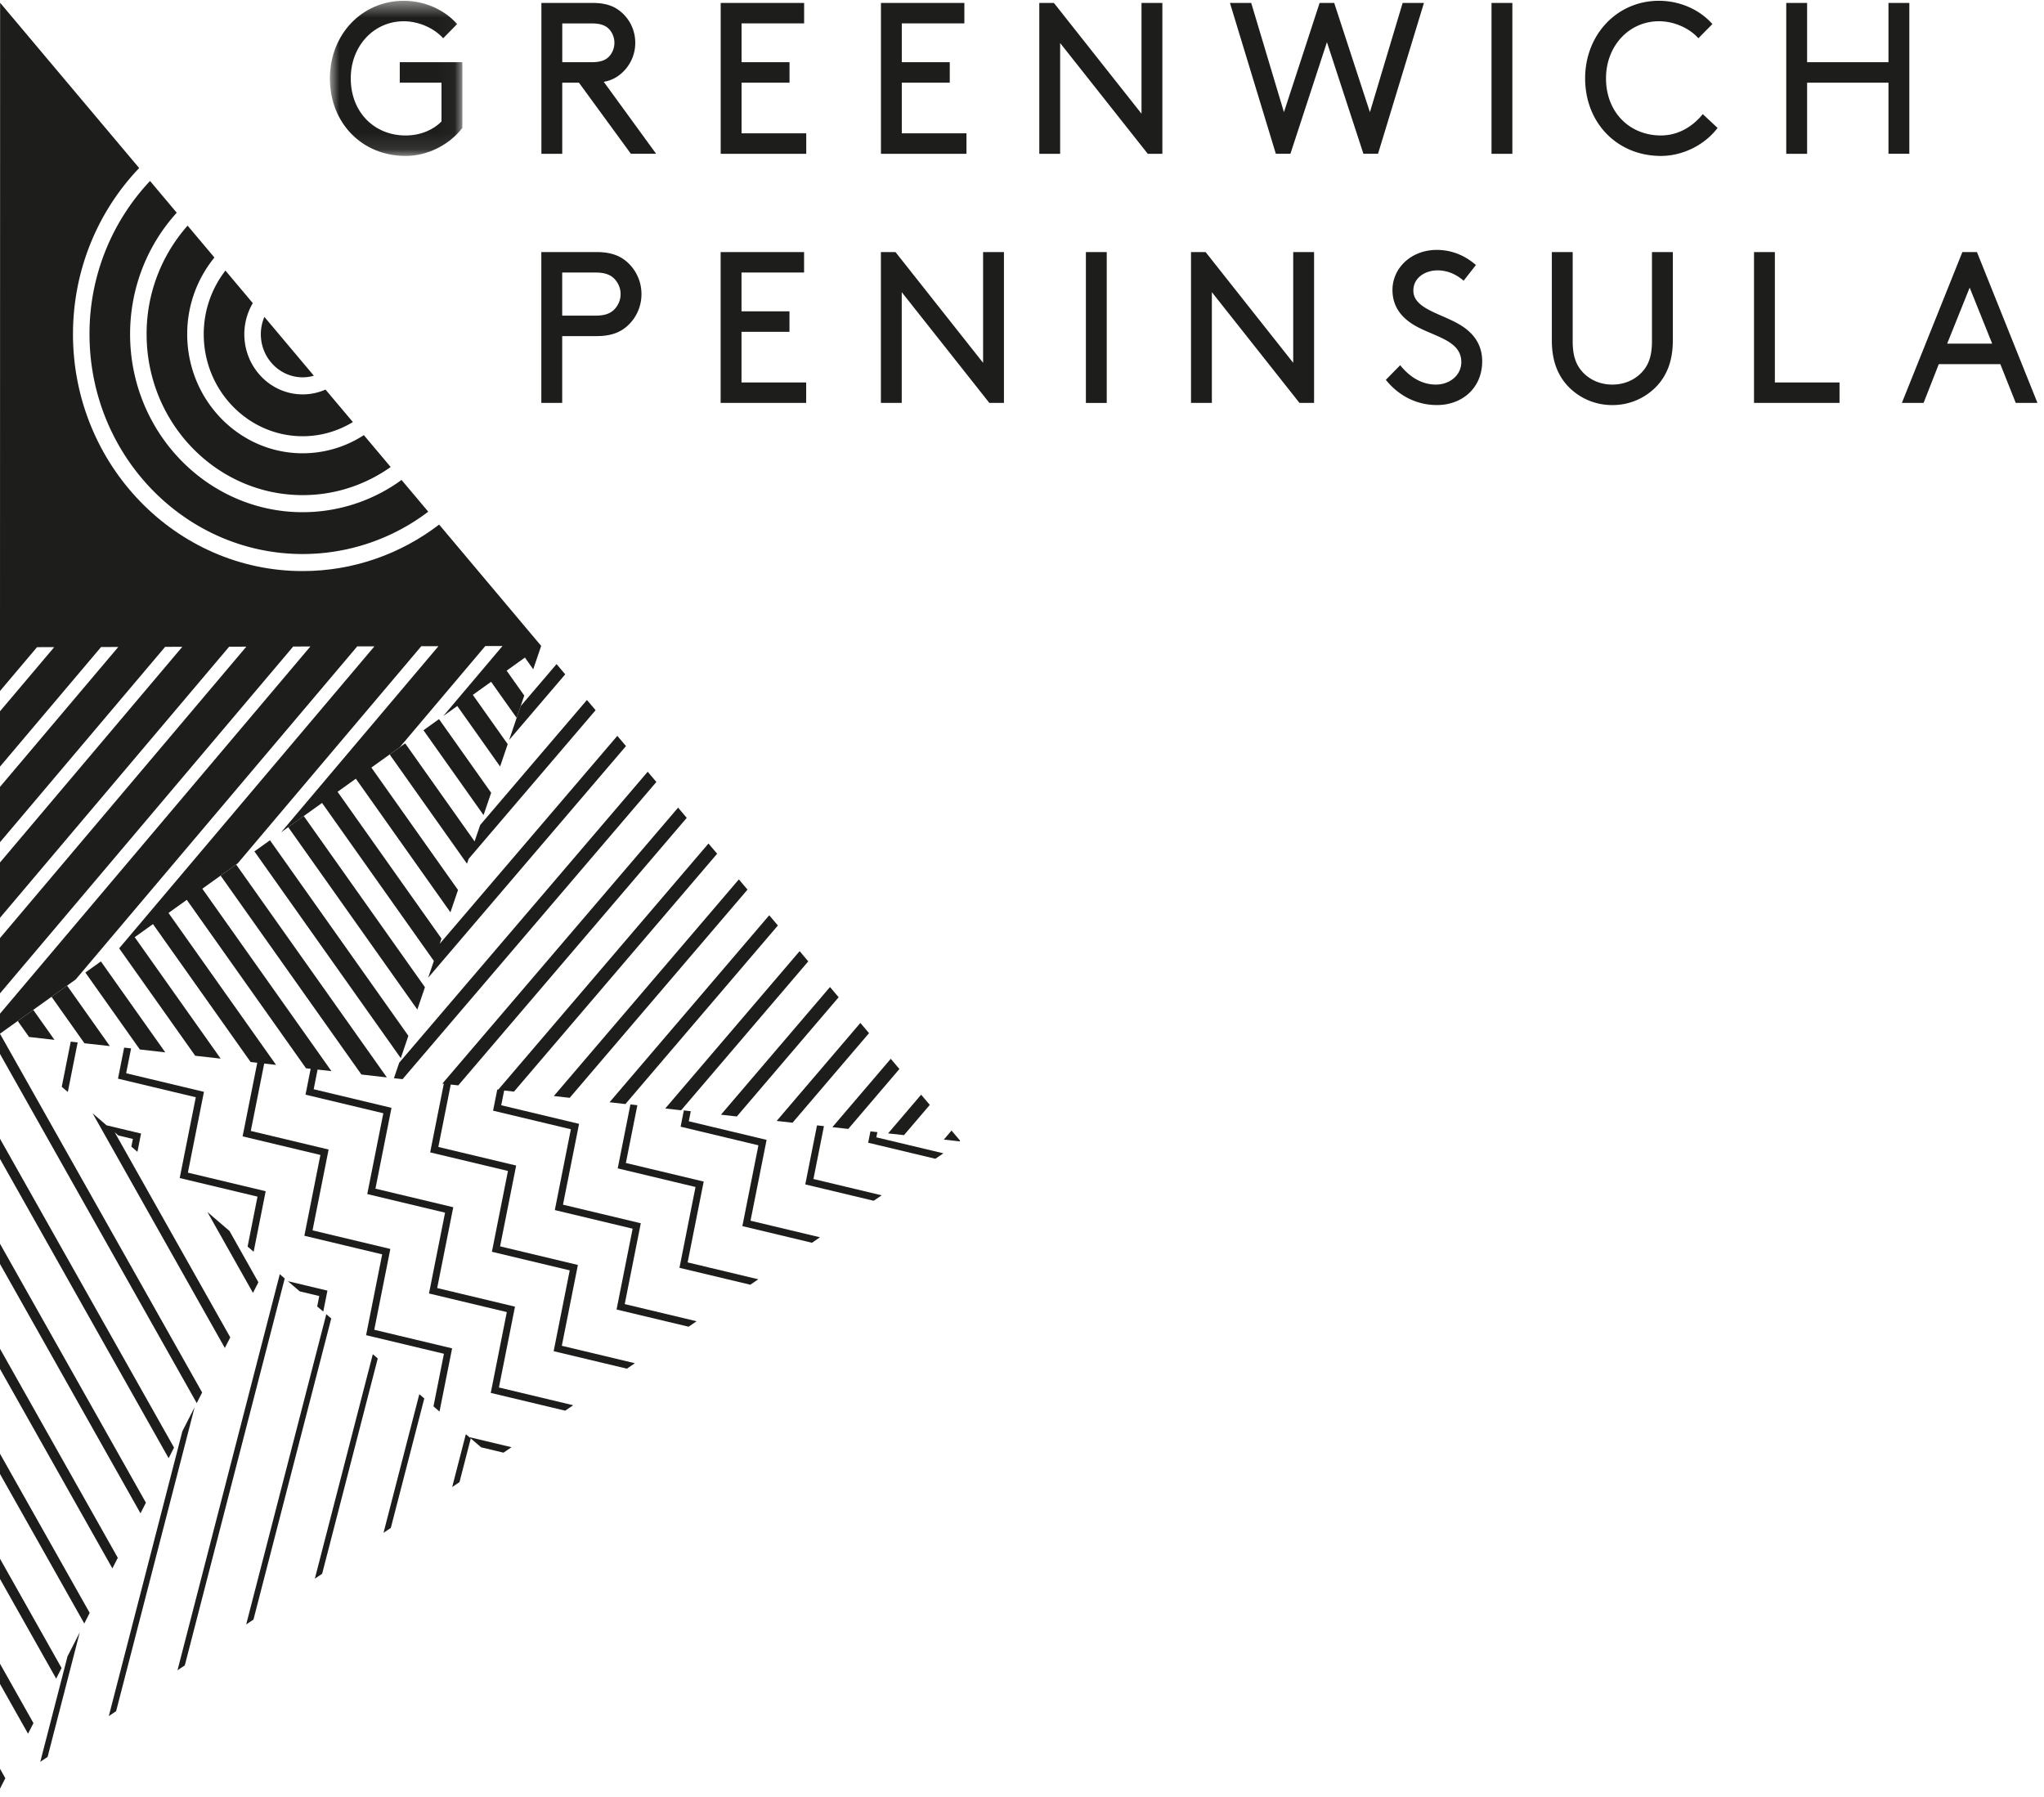 <svg width="124" height="109" viewBox="0 0 124 109" xmlns="http://www.w3.org/2000/svg" xmlns:xlink="http://www.w3.org/1999/xlink"><title>Logo full Copy 2</title><defs><path id="a" d="M.935.485h8.037v9.413H.935z"></path></defs><g fill="none" fill-rule="evenodd"><g transform="translate(19.077 -.437)"><mask id="b" fill="#fff"><use xlink:href="#a"></use></mask><path d="M5.53 9.898c1.366 0 2.682-.706 3.442-1.7V4.21H5.175v1.243h2.531v2.353c-.468.484-1.24.85-2.177.85-1.885 0-3.327-1.4-3.327-3.464 0-1.974 1.404-3.465 3.214-3.465.949 0 1.873.446 2.392 1.032l.847-.862C7.883 1.02 6.68.485 5.416.485 2.86.485.936 2.55.936 5.192c0 2.706 1.948 4.706 4.593 4.706" fill="#1D1D1B" mask="url(#b)"></path></g><path d="M34.11 5.015h1.011l3.151 4.314h1.532l-3.177-4.366a2.1 2.1 0 0 0 1.038-.483 2.452 2.452 0 0 0 .873-1.883c0-.76-.34-1.439-.873-1.882-.405-.34-.91-.537-1.721-.537h-3.1V9.33h1.265V5.015zm0-3.594h1.77c.57 0 .862.13 1.064.34.202.208.329.51.329.836 0 .326-.127.628-.329.837-.202.209-.494.34-1.064.34h-1.77V1.42zM43.721.178V9.33h5.19V8.087h-3.924V5.016h2.91V3.774h-2.91V1.42h3.796V.178zM53.443.178V9.33h5.188V8.087h-3.923V5.016h2.91V3.774h-2.91V1.42h3.796V.178zM69.25.178v6.72L63.935.177h-.886V9.33h1.265V2.61l5.316 6.72h.885V.178zM85.092.178l-1.986 6.628L80.94.178h-.885l-2.164 6.628L75.905.178h-1.29l2.784 9.15h.885l2.215-6.77 2.213 6.77h.887l2.785-9.15zM90.483 9.33h1.265V.18h-1.265zM100.757 8.218c-1.886 0-3.328-1.398-3.328-3.464 0-1.974 1.404-3.465 3.213-3.465.95 0 1.873.445 2.391 1.033l.85-.863c-.772-.876-1.975-1.411-3.24-1.411-2.556 0-4.48 2.065-4.48 4.706 0 2.706 1.949 4.706 4.594 4.706 1.366 0 2.682-.693 3.441-1.699l-.899-.838c-.492.615-1.353 1.295-2.542 1.295M114.565.179v3.595h-4.936V.18h-1.266v9.15h1.266V5.016h4.936v4.313h1.265V.179zM34.106 20.391h2.089c.86 0 1.417-.222 1.847-.601a2.59 2.59 0 0 0 .873-1.948c0-.785-.342-1.477-.873-1.948-.43-.38-.988-.602-1.847-.602H32.84v9.151h1.266v-4.052zm0-3.857h2.024c.608 0 .937.158 1.165.405.215.237.354.55.354.903s-.139.666-.354.902c-.228.248-.557.406-1.165.406h-2.024v-2.616zM48.907 23.202h-3.923V20.13h2.91v-1.243h-2.91v-2.354h3.796v-1.241h-5.062v9.152h5.189zM59.64 22.012l-5.315-6.72h-.885v9.152h1.264v-6.72l5.315 6.72h.886v-9.151H59.64zM65.876 24.445h1.265v-9.152h-1.265zM78.453 22.012l-5.315-6.72h-.885v9.152h1.265v-6.72l5.315 6.72h.886v-9.151h-1.266z" fill="#1D1D1B"></path><g fill="#1D1D1B"><path d="M88.766 19.83c-1.14-.785-3.024-1.034-3.024-2.198 0-.797.733-1.229 1.468-1.229.556 0 1.101.209 1.581.628l.747-.953c-.47-.406-1.253-.916-2.379-.916-1.544 0-2.684 1.098-2.684 2.432 0 .954.494 1.581 1.128 2.012 1.175.798 3.048.954 3.048 2.354 0 .823-.72 1.372-1.543 1.372-.911 0-1.645-.522-2.164-1.176l-.872.888c.784.98 1.885 1.53 3.1 1.53 1.543 0 2.746-1.046 2.746-2.654 0-1.045-.558-1.685-1.152-2.09M100.217 20.718c0 .863-.202 1.398-.557 1.804-.442.51-1.1.81-1.848.81-.746 0-1.404-.3-1.847-.81-.354-.406-.557-.94-.557-1.804v-5.426h-1.265v5.36c0 1.23.354 2.08.924 2.72a3.678 3.678 0 0 0 2.745 1.203 3.678 3.678 0 0 0 2.746-1.204c.57-.64.925-1.49.925-2.718v-5.36h-1.266v5.425z"></path></g><path fill="#1D1D1B" d="M107.673 15.293h-1.265v9.15h5.187v-1.24h-3.922zM119.048 15.293l-3.67 9.15h1.317l.923-2.352h3.733l.935 2.352h1.317l-3.67-9.15h-.885zm.443 2.157l1.366 3.4h-2.732l1.366-3.4zM1.076 61.942l.686.969 1.543.175-1.287-1.82zM3.127 60.472l1.995 2.82 1.543.173-2.596-3.669zM5.178 59.002l3.305 4.668 1.544.175-3.907-5.518zM13.383 53.123l8.541 12.066 1.544.175-9.143-12.917zM24.774 62.841l-8.397-11.864-.943.676 8.88 12.543zM25.779 59.892l-7.351-10.385-.943.676 7.833 11.064zM29.796 48.097l-3.163-4.47-.943.676 3.645 5.148zM31.587 42.838l-.7 2.056 3.403-3.984-.526-.62z"></path><path fill="#1D1D1B" d="M23.64 45.773l4.69 6.627.101-.295 7.702-9.019-.526-.62-6.476 7.585-.34.995-4.21-5.948zM39.819 47.44l-.526-.62-15.075 17.653-.32.94.524.058zM33.598 66.495l.963.108 10.787-12.632-.525-.62zM47.191 56.148l-.525-.62-9.688 11.344.963.108zM40.357 67.25l.964.108 7.713-9.034-.524-.62zM44.7 67.735l6.177-7.234-.525-.62-6.615 7.746zM48.08 68.113l4.64-5.434-.525-.62-5.078 5.946zM50.497 68.382l.963.108 3.103-3.635-.524-.62zM56.407 67.032l-.526-.62-2.004 2.348.963.107zM57.257 69.137l.963.108.03-.036-.525-.62zM2.444 106.885l.443-.296 1.952-7.557-.743 1.455zM11.065 86.827l-4.464 17.284.443-.296 4.764-18.443zM16.973 77.305l-6.205 24.026.443-.295 6.062-23.473zM19.795 79.73l-4.86 18.822.442-.296 4.718-18.267zM19.1 95.773l.443-.296 3.374-13.062-.3-.258zM23.266 92.993l.443-.295 2.03-7.857-.301-.258zM27.432 90.214l.443-.296.685-2.651-.3-.258zM0 108.515l.323-.635-.323-.574zM0 102.163l1.701 3.018.329-.643L0 100.936zM0 95.793l3.407 6.046.328-.644L0 94.566zM0 89.423l5.113 9.072.328-.644L0 88.196zM0 83.053l6.818 12.099.328-.643L0 81.826zM0 76.682L8.523 91.81l.329-.644L0 75.456zM0 70.312l10.23 18.154.328-.644L0 69.086zM0 63.942l11.935 21.181.328-.644L0 62.716zM8.337 69.88l.22-1.11-2.094-.5-.845-.728 8.023 14.238.328-.644-7.01-12.441-.035-.03.258.223.88.21-.093.466zM15.675 77.793l-1.753-3.112-1.341-1.152 2.765 4.907z"></path><g fill="#1D1D1B"><path d="M18.362 30.038c1.978 0 3.817-.63 5.338-1.705l-1.627-1.935a6.799 6.799 0 0 1-3.711 1.102c-3.862 0-7.005-3.241-7.005-7.224a7.33 7.33 0 0 1 1.651-4.653l-1.627-1.934a9.891 9.891 0 0 0-2.487 6.587c0 5.382 4.248 9.762 9.468 9.762"></path><path d="M18.362 22.891c.235 0 .462-.035.678-.097l-3-3.568a2.661 2.661 0 0 0-.216 1.05c0 1.442 1.139 2.615 2.538 2.615"></path><path d="M18.362 26.465c1.11 0 2.151-.314 3.045-.86l-1.66-1.97a3.432 3.432 0 0 1-1.385.292c-1.952 0-3.54-1.638-3.54-3.651 0-.69.19-1.334.514-1.885l-1.66-1.976a6.28 6.28 0 0 0-1.316 3.86c0 3.414 2.692 6.19 6.002 6.19"></path><path d="M18.362 33.612a12.6 12.6 0 0 0 7.618-2.569l-1.62-1.925a10.191 10.191 0 0 1-5.998 1.956c-5.773 0-10.47-4.845-10.47-10.798 0-2.848 1.076-5.44 2.83-7.371l-1.62-1.926a13.505 13.505 0 0 0-3.672 9.297c0 7.353 5.801 13.336 12.932 13.336"></path></g><path fill="#1D1D1B" d="M3.746 65.934l.368.315.598-3.008-.42-.047zM19.611 79.573l.253-1.273-2.4-.573.72.618 1.184.283-.125.63zM7.653 65.112l.3-1.508-.421-.047-.374 1.884 4.72 1.127-.976 4.902 4.72 1.127-.601 3.03.367.315.73-3.673-4.72-1.127.975-4.902zM29.187 87.806l1.358.325.486-.331-2.565-.613z"></path><path d="M31.242 79.272l-4.72-1.128.975-4.903-4.721-1.127.974-4.903-4.72-1.129.237-1.193.84.095-7.833-11.067 2.148-1.539 11.135-13.173 1.042-.002-9.54 11.286 2.478-1.776 6.784 9.586-.346 1.018 12.001-14.054-.526-.62L26.675 57.26l.108-.317-6.304-8.906 1.109-.795 5.738 8.107.46-1.355-5.256-7.427 1.723-1.235 5.188-6.138 1.043-.002-3.593 4.25.851-.61 2.597 3.67.462-1.355-2.116-2.99 1.108-.794 1.55 2.19.462-1.355-1.07-1.51 1.11-.795.503.711.483-1.418-6.19-7.36c-2.318 1.77-5.181 2.82-8.28 2.82-7.683 0-13.934-6.447-13.934-14.372 0-3.923 1.535-7.484 4.015-10.08L.007.168 0 39.213v2.709l2.247-2.66 1.043-.002L0 43.152v3.357l6.132-7.256 1.043-.002L0 47.739v3.356l10.018-11.852 1.042-.003L0 52.325v3.356l13.902-16.447 1.043-.003L0 56.91v3.356l17.787-21.042 1.043-.004L0 61.498v1.214l4.59-3.288 17.083-20.21 1.042-.002L7.228 57.534l.001-.001 4.614 6.518 1.544.174-5.215-7.368 1.108-.794 5.924 8.367.403.045-.889 4.466 4.72 1.128-.974 4.902 4.721 1.128-.976 4.904 4.722 1.127-.634 3.19.366.317.764-3.835-4.722-1.128.975-4.903-4.72-1.127.975-4.904-4.72-1.128.813-4.088.719.08-6.525-9.217 2.007-1.437-.897.642 7.232 10.218.282.032-.311 1.57 4.72 1.127-.975 4.903L27 73.57l-.975 4.903 4.721 1.128-.974 4.904 4.516 1.078.485-.33-4.506-1.077.975-4.904z" fill="#1D1D1B"></path><path fill="#1D1D1B" d="M35.058 76.742l-4.72-1.128.975-4.903-4.722-1.127.754-3.787.456.051 13.86-16.23-.524-.62-14.3 16.742.087.01-.828 4.163 4.72 1.127-.974 4.903 4.721 1.128-.975 4.904 4.443 1.06.485-.33-4.433-1.059z"></path><path fill="#1D1D1B" d="M38.874 74.213l-4.72-1.128.975-4.903-4.722-1.128.178-.894.596.066 12.325-14.432-.526-.62-12.75 14.93-.062-.006-.256 1.285 4.72 1.127-.974 4.903 4.721 1.129-.975 4.904 4.37 1.043.485-.331-4.36-1.041z"></path><path fill="#1D1D1B" d="M42.69 71.683l-4.721-1.127.697-3.505-.42-.048-.772 3.88 4.72 1.129-.974 4.904 4.297 1.026.485-.33-4.287-1.025zM46.506 69.154l-4.72-1.129.12-.61-.42-.048-.196.987 4.72 1.129-.974 4.903 4.223 1.01.486-.332-4.214-1.006zM49.985 68.32l-.42-.046-.713 3.582 4.15.992.487-.33-4.141-.99zM53.226 68.684l-.421-.047-.137.69 4.076.974.487-.331-4.068-.971z"></path></g></svg>
